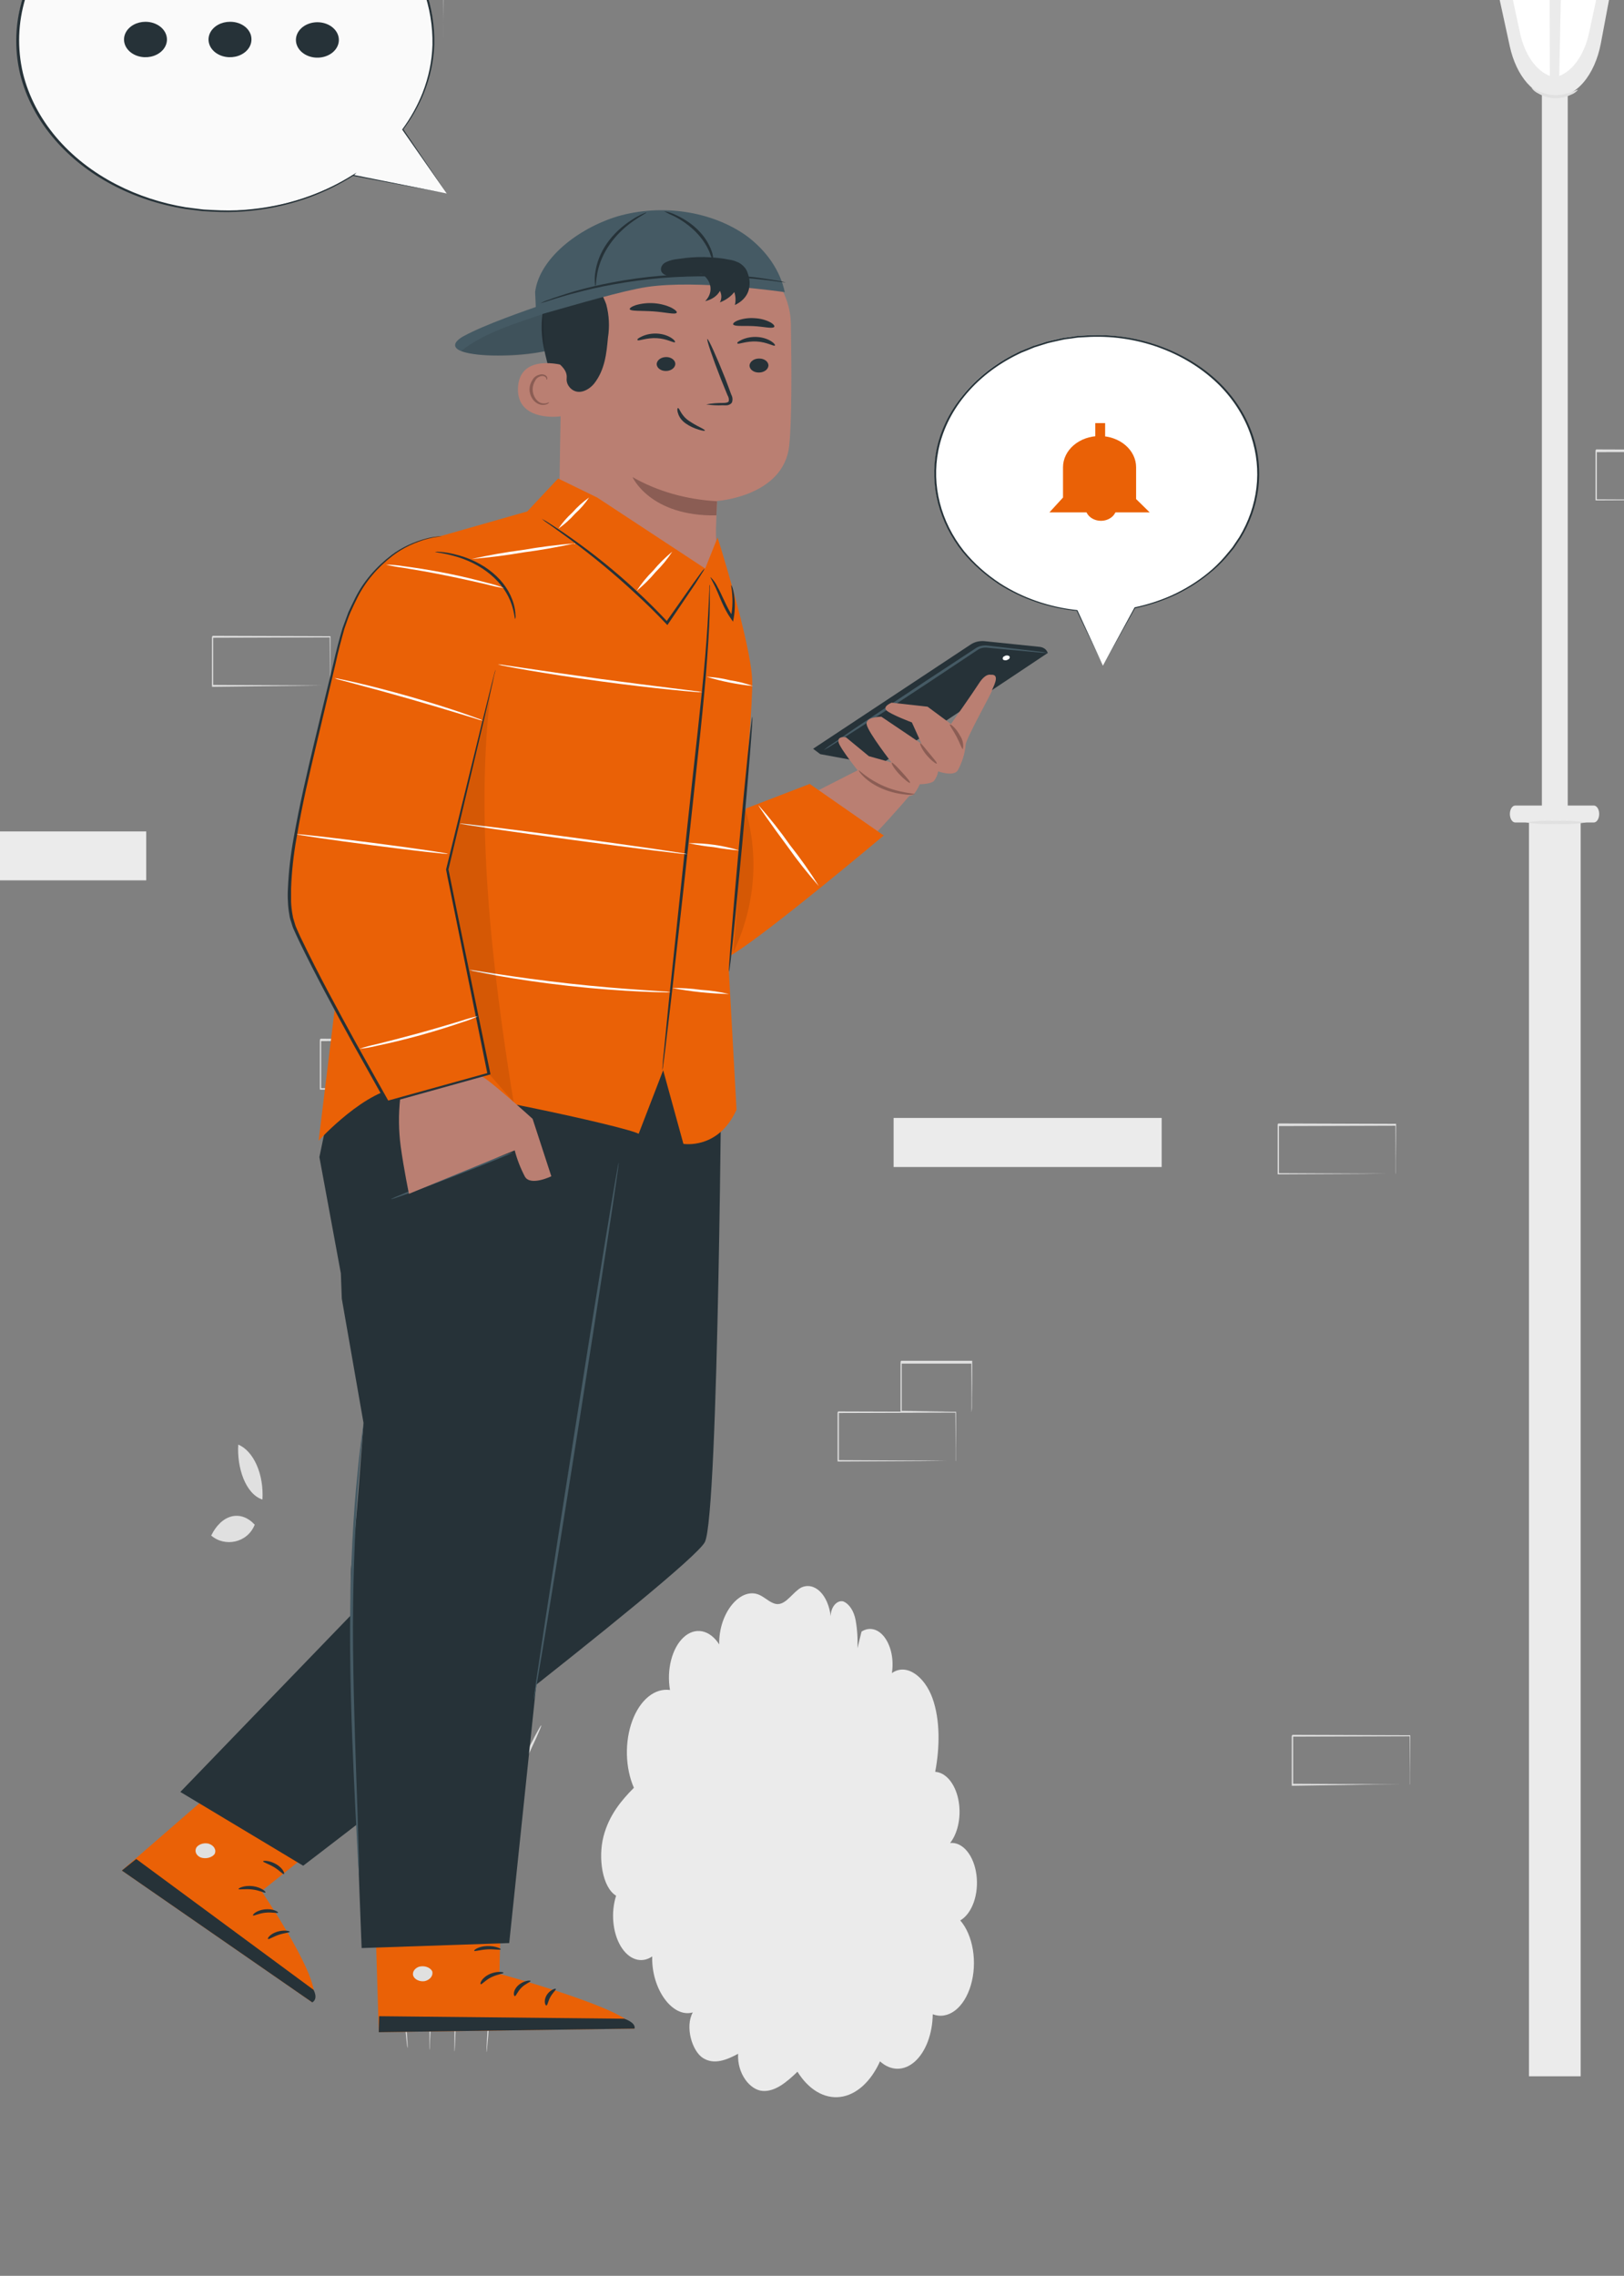 <svg width="287" height="402" viewBox="0 0 287 402" fill="none" xmlns="http://www.w3.org/2000/svg">
<rect x="0" y="0" width="287" height="402" fill="#808080" stroke="none"/>
<g clip-path="url(#clip0_1_5)">
<path d="M152.253 288.206C152.933 287.764 153.677 287.629 154.403 287.816C155.129 288.003 155.807 288.504 156.363 289.263C156.919 290.023 157.331 291.011 157.553 292.118C157.774 293.225 157.797 294.408 157.618 295.534C160.193 293.702 163.418 296.129 164.799 299.995C166.179 303.86 166.08 308.706 165.274 312.975C166.185 313.031 167.063 313.524 167.791 314.389C168.519 315.254 169.063 316.449 169.35 317.815C169.637 319.181 169.653 320.652 169.396 322.033C169.139 323.414 168.622 324.638 167.913 325.542C168.986 325.438 170.046 325.949 170.9 326.98C171.754 328.012 172.343 329.495 172.56 331.157C172.777 332.819 172.608 334.55 172.082 336.03C171.557 337.511 170.711 338.643 169.7 339.218C170.801 340.488 171.59 342.322 171.931 344.407C172.273 346.493 172.146 348.7 171.573 350.655C171 352.609 170.016 354.19 168.789 355.128C167.561 356.065 166.165 356.302 164.839 355.798C164.817 357.503 164.513 359.17 163.959 360.634C163.405 362.098 162.619 363.309 161.679 364.148C160.738 364.987 159.676 365.425 158.596 365.42C157.516 365.414 156.455 364.964 155.519 364.115C154.71 365.909 153.661 367.401 152.448 368.487C151.235 369.573 149.886 370.226 148.496 370.401C147.105 370.575 145.708 370.267 144.401 369.498C143.094 368.728 141.91 367.516 140.932 365.947C139.041 367.779 136.953 369.528 134.731 369.336C132.51 369.144 130.248 366.267 130.445 362.777C128.444 363.858 126.217 364.765 124.251 363.538C122.285 362.31 121.032 357.968 122.435 355.468C118.851 356.503 115.098 351.337 115.261 345.584C114.326 346.222 113.288 346.39 112.291 346.063C111.293 345.736 110.383 344.932 109.686 343.759C108.988 342.586 108.537 341.102 108.393 339.509C108.249 337.916 108.419 336.292 108.881 334.858C106.456 333.401 105.668 328.208 106.648 324.406C107.628 320.605 109.832 317.994 112.024 315.796C111.27 314.069 110.843 312.038 110.792 309.942C110.742 307.846 111.071 305.77 111.74 303.958C112.409 302.145 113.392 300.672 114.572 299.709C115.752 298.746 117.081 298.333 118.404 298.52C118.1 296.77 118.17 294.911 118.603 293.23C119.036 291.549 119.808 290.141 120.799 289.224C121.79 288.306 122.945 287.931 124.085 288.156C125.225 288.381 126.287 289.194 127.104 290.468C126.971 284.835 131.002 280.054 134.389 281.812C135.439 282.353 136.419 283.397 137.521 283.342C139.018 283.269 140.16 281.217 141.581 280.429C142.135 280.167 142.718 280.093 143.292 280.211C143.865 280.329 144.417 280.638 144.909 281.116C145.402 281.594 145.825 282.232 146.151 282.986C146.478 283.741 146.699 284.595 146.801 285.495C146.801 283.827 147.961 282.582 149.028 282.875C149.542 283.081 150.013 283.494 150.395 284.074C150.777 284.653 151.058 285.38 151.209 286.182C151.499 287.794 151.607 289.475 151.528 291.146" fill="#EBEBEB"/>
<path d="M90.501 297.597C90.379 297.597 89.272 312.088 88.025 330.014C86.778 347.94 85.867 362.487 85.983 362.505C86.099 362.523 87.213 348.014 88.46 330.088C89.707 312.161 90.617 297.615 90.501 297.597Z" fill="#E0E0E0"/>
<path d="M88.854 318.702C88.953 318.821 90.547 315.798 92.427 311.942C94.306 308.085 95.75 304.879 95.657 304.76C95.564 304.641 93.958 307.673 92.085 311.52C90.211 315.368 88.761 318.592 88.854 318.702Z" fill="#E0E0E0"/>
<path d="M82.23 277.876C82.109 277.876 81.581 296.791 81.07 320.122C80.56 343.452 80.212 362.395 80.334 362.395C80.456 362.395 80.978 343.498 81.494 320.149C82.01 296.8 82.37 277.876 82.23 277.876Z" fill="#E0E0E0"/>
<path d="M75.688 278.792C75.666 279.075 75.666 279.361 75.688 279.643C75.688 280.266 75.688 281.072 75.723 282.071C75.763 284.269 75.816 287.301 75.879 291.002C76.019 298.541 76.152 308.965 76.181 320.47C76.21 331.975 76.123 342.399 76.024 349.946C75.972 353.656 75.931 356.679 75.903 358.877C75.903 359.876 75.903 360.709 75.903 361.305C75.881 361.588 75.881 361.874 75.903 362.157C75.939 361.879 75.961 361.597 75.966 361.314C75.966 360.682 76.024 359.885 76.071 358.887C76.146 356.78 76.239 353.73 76.326 349.956C76.5 342.417 76.639 331.993 76.61 320.47C76.581 308.946 76.395 298.486 76.187 290.984C76.076 287.219 75.978 284.169 75.885 282.062C75.839 281.063 75.798 280.23 75.769 279.634C75.758 279.35 75.731 279.068 75.688 278.792V278.792Z" fill="#E0E0E0"/>
<path d="M72.915 306.546C72.811 306.601 73.258 309.02 74.261 311.676C75.264 314.332 76.39 316.119 76.471 315.999C76.552 315.88 75.607 313.929 74.638 311.328C73.669 308.726 73.037 306.473 72.915 306.546Z" fill="#E0E0E0"/>
<path d="M63.56 290.874C63.559 291.121 63.581 291.368 63.624 291.606C63.699 292.156 63.786 292.834 63.897 293.667C64.157 295.545 64.517 298.101 64.946 301.224C65.834 307.636 67.011 316.43 68.183 326.222C69.354 336.014 70.288 344.918 70.932 351.366C71.251 354.526 71.512 357.11 71.698 359.015C71.79 359.848 71.86 360.535 71.918 361.085C71.933 361.33 71.97 361.571 72.028 361.799C72.045 361.556 72.045 361.31 72.028 361.067C71.993 360.517 71.947 359.821 71.889 358.978C71.761 357.146 71.547 354.536 71.263 351.302C70.683 344.826 69.801 335.904 68.635 326.094C67.469 316.283 66.234 307.472 65.271 301.115C64.79 297.936 64.384 295.371 64.111 293.603C63.966 292.788 63.85 292.11 63.757 291.579C63.707 291.334 63.641 291.098 63.56 290.874V290.874Z" fill="#E0E0E0"/>
<path d="M59.807 305.667C59.732 305.804 61.31 308.278 63.334 311.163C65.358 314.048 67.075 316.348 67.15 316.174C67.226 316 65.654 313.572 63.624 310.678C61.594 307.783 59.889 305.53 59.807 305.667Z" fill="#E0E0E0"/>
<path d="M65.347 302.901C65.457 302.983 66.222 301.023 67.087 298.513C67.951 296.003 68.519 293.933 68.415 293.796C68.31 293.658 67.539 295.673 66.704 298.192C65.868 300.711 65.242 302.809 65.347 302.901Z" fill="#E0E0E0"/>
<path d="M46.38 264.878C46.509 262.722 46.151 260.565 45.368 258.787C44.586 257.01 43.43 255.728 42.106 255.168C41.845 259.244 43.394 263.907 46.38 264.878Z" fill="#E0E0E0"/>
<path d="M45.017 269.32C43.73 272.554 39.722 273.323 37.327 271.235C38.21 269.422 39.5 268.214 40.931 267.858C42.361 267.502 43.824 268.025 45.017 269.32" fill="#E0E0E0"/>
<path d="M246.649 207.417C246.645 207.365 246.645 207.313 246.649 207.261V206.812C246.649 206.4 246.649 205.832 246.649 205.109C246.649 203.606 246.649 201.445 246.614 198.742L246.678 198.843L225.914 198.907L226.018 198.742V207.389L225.914 207.224L240.71 207.298H245.077H246.237H246.266H245.106L240.762 207.353L225.896 207.426H225.792V198.614L225.896 198.449L246.66 198.513H246.724V198.614C246.724 201.362 246.724 203.524 246.689 205.026C246.689 205.75 246.689 206.308 246.689 206.712C246.689 206.886 246.689 207.032 246.689 207.142C246.689 207.252 246.649 207.417 246.649 207.417Z" fill="#E0E0E0"/>
<path d="M25.842 146.86H-15.792V155.502H25.842V146.86Z" fill="#EBEBEB"/>
<path d="M78.321 6.74C78.317 6.688 78.317 6.636 78.321 6.584V6.135C78.321 5.723 78.321 5.155 78.321 4.431C78.321 2.929 78.321 0.767 78.281 -1.981L78.35 -1.88L57.586 -1.816L57.691 -1.981V6.74L57.586 6.575L72.37 6.602L76.738 6.648H77.898H76.738L72.394 6.703L57.528 6.776H57.424V-1.953L57.528 -2.118L78.292 -2.054H78.356V-1.953C78.356 0.795 78.327 2.956 78.315 4.459C78.315 5.182 78.315 5.741 78.315 6.144C78.315 6.318 78.315 6.465 78.315 6.575C78.315 6.685 78.321 6.74 78.321 6.74Z" fill="#E0E0E0"/>
<path d="M205.297 197.475H157.921V206.14H205.297V197.475Z" fill="#EBEBEB"/>
<path d="M168.882 258.099C168.882 258.099 168.882 258.044 168.882 257.943C168.882 257.843 168.882 257.678 168.882 257.495C168.882 257.092 168.882 256.524 168.882 255.791C168.882 254.289 168.882 252.127 168.842 249.425L168.911 249.525L148.147 249.589L148.252 249.425V258.081L148.147 257.916L162.943 257.989L167.311 258.035H168.471H168.5H167.34L162.995 258.081L148.13 258.154H148.026V249.48L148.13 249.315L168.894 249.379H168.958V249.48C168.958 252.228 168.958 254.389 168.923 255.892C168.923 256.615 168.923 257.174 168.923 257.577C168.923 257.76 168.923 257.898 168.923 258.008C168.923 258.117 168.882 258.099 168.882 258.099Z" fill="#E0E0E0"/>
<path d="M171.695 249.425C171.695 249.425 171.695 249.37 171.695 249.26C171.695 249.15 171.695 248.985 171.695 248.802C171.695 248.371 171.695 247.794 171.695 247.061C171.695 245.541 171.695 243.397 171.655 240.75L171.73 240.869H159.254C159.162 241.025 159.382 240.668 159.359 240.704V249.36L159.254 249.205L168.181 249.278H170.779H171.481H171.73C171.655 249.293 171.579 249.293 171.504 249.278H170.825H168.244L159.254 249.351H159.156V249.186C159.156 247.84 159.156 246.438 159.156 244.982V240.53L159.26 240.365H171.736H171.811V240.485C171.811 243.159 171.811 245.33 171.771 246.896C171.771 247.62 171.771 248.188 171.771 248.609C171.762 248.884 171.737 249.157 171.695 249.425V249.425Z" fill="#E0E0E0"/>
<path d="M77.382 192.404C77.382 192.404 77.382 192.349 77.382 192.248C77.382 192.147 77.382 191.982 77.382 191.799C77.382 191.396 77.382 190.828 77.382 190.095C77.382 188.602 77.382 186.431 77.341 183.729L77.405 183.83L56.647 183.894C56.693 183.821 56.542 184.068 56.751 183.729V192.385L56.647 192.22L71.442 192.294L75.81 192.349H76.97H77.387C77.387 192.349 77.387 192.349 77.294 192.349H77.01H75.85L71.506 192.394L56.641 192.468H56.536V183.647L56.641 183.482L77.399 183.546H77.469V183.647C77.469 186.395 77.439 188.566 77.428 190.059C77.428 190.773 77.428 191.341 77.428 191.744C77.428 191.918 77.428 192.056 77.428 192.165C77.428 192.275 77.387 192.413 77.382 192.404Z" fill="#E0E0E0"/>
<path d="M80.2 183.729C80.2 183.729 80.2 183.674 80.2 183.564C80.2 183.454 80.2 183.289 80.2 183.106C80.2 182.676 80.2 182.099 80.2 181.366C80.2 179.845 80.2 177.702 80.16 175.055L80.235 175.174L67.73 175.229L67.835 175.055V183.711L67.73 183.555L76.656 183.628L79.255 183.674H79.957H80.206C80.131 183.689 80.055 183.689 79.98 183.674H79.301H76.72L67.73 183.894H67.632V183.729C67.632 182.383 67.632 180.981 67.632 179.525V175.073C67.632 175.073 67.835 174.761 67.736 174.908L80.212 174.954H80.287V175.073C80.287 177.748 80.287 179.918 80.247 181.485C80.247 182.208 80.247 182.776 80.247 183.198C80.238 183.376 80.223 183.554 80.2 183.729V183.729Z" fill="#E0E0E0"/>
<path d="M58.305 121.148C58.303 121.096 58.303 121.044 58.305 120.992V120.553C58.305 120.14 58.305 119.572 58.305 118.84C58.305 117.347 58.305 115.176 58.27 112.473L58.334 112.583L37.57 112.647L37.675 112.483V121.139L37.57 120.983L52.366 121.056L56.728 121.102H57.888H58.305C58.305 121.102 58.305 121.102 58.212 121.102H57.917H56.757L52.413 121.148L37.57 121.313H37.466V116.889C37.466 116.165 37.466 115.432 37.466 114.699V112.492L37.576 112.318L58.334 112.382H58.398V112.483C58.398 115.231 58.398 117.401 58.363 118.895C58.363 119.609 58.363 120.177 58.363 120.58V121.001C58.311 121.111 58.311 121.157 58.305 121.148Z" fill="#E0E0E0"/>
<path d="M249.149 315.267C249.146 315.215 249.146 315.163 249.149 315.111C249.149 314.992 249.149 314.845 249.149 314.662C249.149 314.259 249.149 313.691 249.149 312.958C249.149 311.465 249.149 309.294 249.114 306.592L249.178 306.693L228.419 306.757C228.466 306.684 228.315 306.931 228.524 306.592V315.248L228.419 315.083L243.215 315.157H247.577H248.737H249.154C249.154 315.157 249.125 315.157 249.062 315.157H248.766H247.606L243.262 315.203L228.39 315.432H228.286V310.998C228.286 310.274 228.286 309.551 228.286 308.809V306.61L228.396 306.446L249.154 306.51H249.218V306.61C249.218 309.358 249.218 311.529 249.183 313.022C249.183 313.737 249.183 314.296 249.183 314.699V315.129C249.154 315.221 249.154 315.267 249.149 315.267Z" fill="#E0E0E0"/>
<path d="M279.343 145.285H270.208V366.755H279.343V145.285Z" fill="#EBEBEB"/>
<path d="M277.058 11.878H272.488V164.438H277.058V11.878Z" fill="#EBEBEB"/>
<path d="M281.669 145.285H267.784C267.532 145.285 267.29 145.126 267.111 144.845C266.933 144.563 266.833 144.181 266.833 143.782V143.782C266.833 143.585 266.857 143.391 266.905 143.209C266.953 143.027 267.023 142.862 267.112 142.723C267.2 142.585 267.305 142.475 267.42 142.4C267.536 142.326 267.659 142.288 267.784 142.289H281.669C281.92 142.289 282.16 142.447 282.338 142.727C282.515 143.007 282.615 143.386 282.615 143.782V143.782C282.615 144.179 282.515 144.56 282.338 144.841C282.161 145.123 281.92 145.282 281.669 145.285V145.285Z" fill="#EBEBEB"/>
<path d="M259.641 -24.798L266.815 8.178C267.388 10.799 268.464 13.073 269.893 14.684C271.323 16.294 273.034 17.161 274.79 17.164V17.164C276.612 17.174 278.387 16.254 279.851 14.54C281.314 12.827 282.387 10.412 282.91 7.656L289.041 -24.954L259.641 -24.798Z" fill="#EBEBEB"/>
<path d="M262.03 -24.725L268.625 5.824C269.029 7.687 269.723 9.36 270.645 10.687C271.566 12.014 272.685 12.954 273.897 13.417L273.775 -24.56L262.03 -24.725Z" fill="white"/>
<path d="M287.394 -24.725L280.822 5.824C280.419 7.687 279.724 9.36 278.802 10.687C277.881 12.014 276.762 12.954 275.55 13.417V13.417L276.345 -24.569L287.394 -24.725Z" fill="white"/>
<path d="M278.85 15.9C278.5 16.283 278.106 16.557 277.69 16.706C275.752 17.642 273.674 17.558 271.769 16.468C271.367 16.278 270.993 15.967 270.667 15.552C270.701 15.387 272.407 16.724 274.727 16.797C277.046 16.87 278.804 15.698 278.85 15.9Z" fill="#E0E0E0"/>
<path d="M280.393 145.275C278.593 145.541 276.783 145.629 274.976 145.541C273.168 145.629 271.359 145.541 269.559 145.275C271.359 145.01 273.168 144.921 274.976 145.01C276.783 144.921 278.593 145.01 280.393 145.275V145.275Z" fill="#E0E0E0"/>
<path d="M302.828 88.374C302.824 88.319 302.824 88.263 302.828 88.209C302.828 88.099 302.828 87.952 302.828 87.769C302.828 87.357 302.828 86.789 302.828 86.065C302.828 84.563 302.828 82.401 302.787 79.699L302.857 79.8L282.092 79.864L282.197 79.699V88.364L282.092 88.199L296.888 88.273H301.256H302.416H302.729H302.839H302.445H301.285L296.941 88.319L282.075 88.392H281.971V79.562L282.075 79.388L302.839 79.461H302.903V79.562C302.903 82.31 302.874 84.471 302.868 85.974C302.868 86.697 302.868 87.256 302.868 87.659C302.868 87.833 302.868 87.97 302.868 88.09C302.868 88.209 302.828 88.374 302.828 88.374Z" fill="#E0E0E0"/>
<path d="M194.908 117.589L190.33 107.87C183.234 107.137 176.715 104.167 172.055 99.541C167.395 94.916 164.932 88.972 165.149 82.876C165.367 76.78 168.249 70.974 173.23 66.599C178.21 62.224 184.929 59.597 192.065 59.234C199.201 58.871 206.238 60.798 211.793 64.637C217.347 68.475 221.018 73.948 222.083 79.979C223.148 86.009 221.531 92.162 217.549 97.227C213.566 102.291 207.508 105.902 200.563 107.349V107.349L194.908 117.589Z" fill="white"/>
<path d="M194.908 117.589C195.182 117.069 196.942 113.84 200.492 107.315L200.573 107.427C200.561 107.427 200.55 107.425 200.538 107.421C200.527 107.418 200.517 107.412 200.509 107.405C200.5 107.397 200.493 107.389 200.489 107.379C200.484 107.37 200.482 107.36 200.482 107.349C200.483 107.332 200.49 107.315 200.503 107.301C200.516 107.287 200.533 107.276 200.553 107.271C202.765 106.802 204.905 106.114 206.931 105.223C209.323 104.148 211.528 102.792 213.481 101.197C214.564 100.312 215.555 99.348 216.441 98.316C216.889 97.778 217.357 97.24 217.804 96.675L219.005 94.888C222.333 89.39 223.083 83.016 221.1 77.064C220.016 73.768 218.119 70.709 215.536 68.091C212.789 65.339 209.365 63.137 205.507 61.643C201.485 60.069 197.08 59.337 192.66 59.508L190.951 59.604C190.381 59.604 189.822 59.742 189.263 59.803C188.703 59.864 188.133 59.933 187.594 60.064L185.957 60.428C185.413 60.544 184.88 60.692 184.36 60.871L182.783 61.365L181.288 61.981C180.778 62.167 180.285 62.384 179.813 62.632C176.068 64.466 172.853 66.992 170.404 70.026C168.081 72.885 166.518 76.143 165.827 79.572C164.616 85.758 166.228 92.105 170.333 97.309C172.11 99.491 174.272 101.426 176.741 103.045C180.716 105.607 185.408 107.235 190.351 107.766C190.367 107.768 190.382 107.774 190.395 107.784C190.407 107.793 190.417 107.805 190.422 107.818C193.291 114.031 194.674 117.051 194.918 117.563L190.259 107.87L190.331 107.922C185.343 107.414 180.6 105.795 176.578 103.227C174.085 101.595 171.897 99.649 170.089 97.457C165.918 92.201 164.272 85.78 165.491 79.519C166.189 76.045 167.776 72.744 170.14 69.852C172.607 66.79 175.846 64.237 179.62 62.381C180.098 62.132 180.594 61.909 181.105 61.712L182.631 61.096L184.228 60.593C184.754 60.414 185.295 60.266 185.845 60.15L187.503 59.777C188.052 59.647 188.632 59.604 189.191 59.517C189.751 59.43 190.331 59.335 190.9 59.309L192.64 59.213C197.116 59.038 201.577 59.779 205.649 61.374C209.564 62.888 213.038 65.123 215.821 67.917C218.34 70.487 220.216 73.469 221.334 76.681C222.452 79.893 222.787 83.265 222.321 86.592C221.905 89.537 220.871 92.394 219.269 95.027L218.048 96.832C217.601 97.404 217.123 97.942 216.665 98.489C215.754 99.53 214.733 100.498 213.614 101.379C211.642 102.992 209.409 104.354 206.982 105.423C204.937 106.314 202.775 106.995 200.543 107.453V107.297C200.567 107.297 200.591 107.305 200.608 107.32C200.625 107.335 200.635 107.355 200.635 107.375C200.635 107.375 200.635 107.375 200.635 107.375L194.908 117.589Z" fill="#263238"/>
<path d="M185.458 90.506H203.177L200.777 88.154V82.531C200.777 81.069 200.096 79.668 198.885 78.634C197.674 77.601 196.031 77.02 194.318 77.02C192.606 77.022 190.964 77.604 189.754 78.637C188.543 79.67 187.862 81.07 187.859 82.531V87.885L185.458 90.506Z" fill="#EA6106"/>
<path d="M191.836 89.768C191.854 90.099 191.954 90.422 192.13 90.718C192.306 91.013 192.554 91.272 192.856 91.48C193.159 91.687 193.51 91.837 193.885 91.92C194.261 92.002 194.653 92.016 195.036 91.96C195.418 91.903 195.782 91.778 196.103 91.592C196.425 91.407 196.696 91.165 196.899 90.883C197.103 90.601 197.234 90.285 197.283 89.957C197.333 89.629 197.3 89.295 197.186 88.978" fill="#EA6106"/>
<path d="M195.305 74.738H193.565V77.888H195.305V74.738Z" fill="#EA6106"/>
<path d="M78.948 34.18L71.146 22.853C75.986 16.404 77.728 8.695 76.027 1.241C74.327 -6.213 69.308 -12.873 61.957 -17.43C54.606 -21.987 45.454 -24.111 36.301 -23.385C27.148 -22.659 18.654 -19.135 12.491 -13.507C6.327 -7.878 2.939 -0.551 2.992 7.034C3.044 14.618 6.535 21.912 12.776 27.482C19.018 33.052 27.56 36.495 36.723 37.134C45.886 37.773 55.007 35.562 62.294 30.936V30.936L78.948 34.18Z" fill="#FAFAFA"/>
<path d="M78.948 34.18L62.294 31.051H62.13L62.231 30.936L62.395 31.072C60.051 32.562 57.505 33.822 54.808 34.827C51.59 36.011 48.184 36.808 44.692 37.194C42.765 37.416 40.819 37.5 38.875 37.445C37.876 37.392 36.852 37.372 35.827 37.299L32.729 36.913C23.471 35.424 15.251 31.073 9.753 24.751C6.7 21.258 4.583 17.268 3.544 13.048C2.5 8.567 2.673 3.95 4.05 -0.469C5.429 -5.099 8.13 -9.391 11.928 -12.986L13.433 -14.352C13.926 -14.811 14.52 -15.186 15.051 -15.614C15.581 -16.035 16.138 -16.432 16.72 -16.803L18.478 -17.898C19.059 -18.265 19.672 -18.597 20.312 -18.889L22.171 -19.828L24.118 -20.61C24.756 -20.884 25.415 -21.125 26.09 -21.33C31.312 -23.032 36.929 -23.745 42.529 -23.416C47.854 -23.125 53.036 -21.867 57.704 -19.734C66.062 -15.891 72.307 -9.541 75.141 -2.003C76.285 1.196 76.827 4.52 76.748 7.854C76.645 10.748 76.036 13.615 74.939 16.365C74.023 18.651 72.788 20.843 71.259 22.894V22.8L78.96 34.169L71.07 22.884C72.574 20.84 73.788 18.659 74.686 16.386C75.754 13.649 76.342 10.801 76.431 7.927C76.494 4.624 75.948 1.332 74.813 -1.836C71.97 -9.279 65.774 -15.54 57.501 -19.327C52.901 -21.425 47.799 -22.664 42.555 -22.957C37.009 -23.277 31.447 -22.564 26.28 -20.871C25.614 -20.667 24.964 -20.43 24.333 -20.162L22.398 -19.379L20.564 -18.461C19.935 -18.17 19.33 -17.843 18.756 -17.481L17.011 -16.438C16.417 -16.094 15.924 -15.656 15.367 -15.259C14.811 -14.863 14.255 -14.467 13.774 -14.018L12.294 -12.673C8.551 -9.138 5.88 -4.919 4.505 -0.365C3.174 3.998 3.023 8.549 4.062 12.965C5.059 16.998 7.044 20.822 9.894 24.201C12.745 27.579 16.401 30.443 20.64 32.615C24.396 34.545 28.543 35.902 32.881 36.621L35.954 37.007C36.978 37.08 37.977 37.1 38.976 37.153C40.903 37.219 42.833 37.143 44.742 36.923C48.194 36.553 51.563 35.773 54.745 34.608C57.44 33.621 59.986 32.378 62.332 30.905L63.015 30.477L62.484 31.04V30.894L78.948 34.18Z" fill="#263238"/>
<path d="M29.505 6.978C29.505 7.597 29.282 8.202 28.865 8.717C28.449 9.231 27.856 9.632 27.163 9.869C26.47 10.106 25.707 10.168 24.971 10.047C24.235 9.926 23.559 9.628 23.029 9.191C22.498 8.753 22.137 8.196 21.991 7.589C21.844 6.982 21.919 6.352 22.206 5.781C22.494 5.209 22.98 4.72 23.604 4.376C24.227 4.033 24.961 3.849 25.711 3.849C26.717 3.849 27.682 4.179 28.394 4.766C29.105 5.352 29.505 6.148 29.505 6.978Z" fill="#263238"/>
<path d="M44.439 6.978C44.439 7.597 44.216 8.202 43.8 8.716C43.383 9.231 42.79 9.632 42.097 9.869C41.404 10.106 40.641 10.168 39.905 10.047C39.169 9.926 38.493 9.628 37.963 9.191C37.432 8.753 37.071 8.195 36.925 7.588C36.778 6.981 36.853 6.352 37.14 5.781C37.428 5.209 37.914 4.72 38.538 4.376C39.161 4.032 39.895 3.849 40.645 3.849C41.146 3.842 41.643 3.918 42.107 4.073C42.571 4.228 42.993 4.458 43.347 4.75C43.701 5.042 43.98 5.389 44.167 5.772C44.355 6.155 44.447 6.565 44.439 6.978V6.978Z" fill="#263238"/>
<path d="M59.335 5.434C59.728 5.969 59.917 6.588 59.88 7.212C59.842 7.837 59.578 8.437 59.123 8.937C58.667 9.436 58.041 9.812 57.324 10.015C56.607 10.218 55.833 10.24 55.102 10.077C54.37 9.914 53.715 9.574 53.219 9.101C52.724 8.628 52.412 8.043 52.323 7.423C52.234 6.802 52.373 6.173 52.721 5.618C53.069 5.063 53.611 4.607 54.277 4.308C55.134 3.923 56.138 3.825 57.08 4.035C58.022 4.245 58.829 4.746 59.335 5.434V5.434Z" fill="#263238"/>
<path d="M88.666 330.697L88.253 348.652C88.253 348.652 111.802 355.024 112.143 358.33L66.937 358.968L66.089 330.968L88.666 330.697Z" fill="#EA6106"/>
<path d="M74.256 347.338C73.822 347.444 73.456 347.671 73.227 347.974C72.997 348.277 72.922 348.635 73.015 348.978C73.137 349.311 73.418 349.596 73.802 349.775C74.186 349.954 74.644 350.014 75.083 349.942C75.541 349.827 75.928 349.585 76.168 349.262C76.409 348.94 76.486 348.561 76.385 348.198C76.204 347.859 75.859 347.587 75.424 347.439C74.989 347.291 74.497 347.277 74.049 347.401" fill="#E0E0E0"/>
<path d="M66.937 358.967L66.999 356.14L110.323 356.586C110.323 356.586 112.391 357.231 112.143 358.33L66.937 358.967Z" fill="#263238"/>
<path d="M88.987 348.469C88.987 348.636 87.881 348.732 86.806 349.265C85.731 349.799 85.172 350.556 84.966 350.492C84.759 350.428 85.069 349.432 86.382 348.771C87.695 348.11 89.028 348.317 88.987 348.469Z" fill="#263238"/>
<path d="M93.763 349.91C93.814 350.078 92.863 350.38 92.14 351.105C91.416 351.83 91.199 352.603 90.982 352.595C90.765 352.587 90.599 351.631 91.53 350.739C92.46 349.847 93.752 349.751 93.763 349.91Z" fill="#263238"/>
<path d="M96.564 354.244C96.358 354.284 96.037 353.447 96.564 352.499C97.091 351.551 98.136 351.177 98.229 351.312C98.322 351.448 97.701 351.965 97.267 352.738C96.833 353.511 96.781 354.228 96.564 354.244Z" fill="#263238"/>
<path d="M88.491 344.334C88.398 344.494 87.385 344.271 86.134 344.334C84.883 344.398 83.921 344.733 83.808 344.589C83.694 344.446 84.604 343.793 86.082 343.745C87.56 343.697 88.594 344.231 88.491 344.334Z" fill="#263238"/>
<path d="M62.389 321.122L46.21 334.051C46.21 334.051 57.83 351.058 55.142 353.67L21.535 330.41L45.662 309.468L62.389 321.122Z" fill="#EA6106"/>
<path d="M37.113 325.734C36.7 325.585 36.23 325.558 35.793 325.66C35.356 325.761 34.983 325.983 34.746 326.284C34.542 326.597 34.499 326.958 34.628 327.294C34.757 327.629 35.047 327.915 35.439 328.092C35.876 328.247 36.373 328.271 36.833 328.161C37.292 328.051 37.683 327.813 37.93 327.495C38.1 327.148 38.087 326.764 37.894 326.424C37.7 326.085 37.342 325.817 36.896 325.678" fill="#E0E0E0"/>
<path d="M21.535 330.41L24.078 328.371L55.4 351.472C55.4 351.472 56.31 353.009 55.194 353.702L21.535 330.41Z" fill="#263238"/>
<path d="M46.913 334.298C46.758 334.417 45.88 333.907 44.587 333.756C43.295 333.605 42.251 333.836 42.158 333.684C42.065 333.533 43.192 332.967 44.711 333.174C46.231 333.381 47.079 334.202 46.913 334.298Z" fill="#263238"/>
<path d="M49.125 337.858C49.022 338.01 48.092 337.731 46.882 337.858C45.673 337.986 44.877 338.464 44.722 338.344C44.566 338.225 45.29 337.436 46.789 337.269C48.288 337.101 49.27 337.739 49.125 337.858Z" fill="#263238"/>
<path d="M47.378 342.502C47.192 342.423 47.699 341.634 48.929 341.236C50.159 340.837 51.255 341.084 51.203 341.236C51.152 341.387 50.242 341.427 49.239 341.769C48.236 342.112 47.523 342.606 47.378 342.502Z" fill="#263238"/>
<path d="M50.17 331.031C49.963 331.103 49.415 330.402 48.433 329.813C47.451 329.223 46.458 328.944 46.5 328.777C46.541 328.61 47.761 328.634 48.908 329.351C50.056 330.067 50.366 330.991 50.17 331.031Z" fill="#263238"/>
<path d="M151.539 136.076L131.66 146.193L131.95 150.176L137.118 158.611C137.118 158.611 139.517 160.364 146.556 154.868C153.596 149.371 162.497 138.45 162.497 138.45L151.539 136.076Z" fill="#BA7F72"/>
<path d="M185.002 114.999C184.887 114.8 184.708 114.628 184.481 114.498C184.255 114.368 183.989 114.286 183.709 114.258L173.971 113.254C173.549 113.216 173.121 113.245 172.714 113.339C172.306 113.434 171.929 113.592 171.604 113.804L143.693 132.261L144.954 133.209L155.416 135.144L185.177 115.333L185.002 114.999Z" fill="#263238"/>
<path d="M177.269 116.512C177.383 116.593 177.533 116.637 177.688 116.637C177.843 116.637 177.992 116.593 178.106 116.512C178.176 116.488 178.238 116.454 178.29 116.411C178.341 116.368 178.381 116.318 178.407 116.263C178.433 116.208 178.445 116.149 178.441 116.091C178.437 116.033 178.418 115.975 178.386 115.923C178.281 115.835 178.136 115.782 177.982 115.775C177.828 115.768 177.677 115.806 177.559 115.883C177.484 115.908 177.416 115.944 177.361 115.99C177.305 116.035 177.262 116.089 177.235 116.149C177.208 116.208 177.197 116.271 177.203 116.333C177.209 116.396 177.231 116.457 177.269 116.512Z" fill="white"/>
<path d="M185.198 115.333C184.558 115.338 183.918 115.301 183.286 115.222L178.117 114.752L174.54 114.409C174.242 114.367 173.936 114.376 173.643 114.435C173.35 114.494 173.077 114.602 172.845 114.752L171.253 115.811L164.13 120.543C159.054 123.889 154.444 126.916 151.095 129.058L147.094 131.607C146.619 131.93 146.115 132.226 145.585 132.492C146 132.124 146.456 131.785 146.949 131.48L150.815 128.827C154.103 126.605 158.672 123.554 163.737 120.208L170.901 115.509L172.514 114.449C172.801 114.272 173.134 114.144 173.491 114.074C173.847 114.004 174.219 113.993 174.581 114.043L178.158 114.449L183.327 115.054C183.958 115.115 184.583 115.208 185.198 115.333V115.333Z" fill="#455A64"/>
<path d="M175.067 119.189C175.067 119.189 174.189 118.862 173 120.718C171.811 122.574 168.058 127.887 168.058 127.887L163.923 124.828L157.576 124.12C157.576 124.12 155.891 124.781 156.687 125.506C157.483 126.23 161.153 127.609 161.153 127.609L162.859 131.384L155.767 126.605C155.767 126.605 152.831 126.565 153.172 128.023C153.514 129.481 157.566 134.698 157.566 134.698L153.545 133.567L149.492 130.229C149.492 130.229 147.973 129.958 148.179 131.066C148.386 132.173 152.159 136.817 152.159 136.817L157.483 140.449C157.483 140.449 160.915 140.975 161.515 140.282C161.938 139.725 162.285 139.135 162.549 138.522C162.549 138.522 164.471 138.522 165.05 137.948C165.446 137.428 165.7 136.85 165.794 136.251C165.794 136.251 168.462 137.231 169.247 136.108C170.039 134.662 170.515 133.125 170.653 131.56C170.653 130.572 175.315 122.287 175.295 122.001C175.274 121.714 177.031 119.005 175.067 119.189Z" fill="#BA7F72"/>
<path d="M161.66 140.29C161.091 140.419 160.49 140.433 159.912 140.33C158.504 140.188 157.143 139.842 155.902 139.31C154.658 138.786 153.559 138.08 152.666 137.231C151.984 136.57 151.715 136.1 151.777 136.068C151.839 136.036 153.421 137.661 156.222 138.872C159.023 140.083 161.68 140.139 161.66 140.29Z" fill="#8B5D54"/>
<path d="M160.822 138.275C160.677 138.362 159.788 137.685 158.858 136.682C157.928 135.678 157.452 134.786 157.607 134.722C157.762 134.658 158.506 135.423 159.396 136.395C160.285 137.367 160.956 138.187 160.822 138.275Z" fill="#8B5D54"/>
<path d="M165.546 134.881C165.412 134.969 164.513 134.308 163.675 133.288C162.838 132.269 162.518 131.344 162.642 131.289C162.766 131.233 163.417 132.085 164.192 133.025C164.967 133.965 165.691 134.786 165.546 134.881Z" fill="#8B5D54"/>
<path d="M170.157 132.316C169.971 132.316 169.671 131.313 169.051 130.134C168.431 128.955 167.728 128.055 167.883 127.967C168.038 127.879 169.009 128.692 169.661 129.943C170.148 130.673 170.322 131.505 170.157 132.316Z" fill="#8B5D54"/>
<path d="M96.668 53.534C92.398 55.024 85.772 57.302 81.937 59.373C81.048 59.851 80.055 60.664 80.572 61.397C81.089 62.13 82.898 62.424 83.849 62.56C87.126 63.022 94.89 62.934 99.986 61.046L96.668 53.534Z" fill="#455A64"/>
<path d="M99.562 72.182C97.989 68.624 96.82 64.967 96.068 61.253C95.321 57.523 95.786 53.707 97.422 50.149C97.691 49.615 99.955 46.062 100.689 46.166C101.206 46.214 99.8 49.536 100.058 49.894C102.539 53.272 103.16 57.318 102.684 61.182C102.184 64.939 101.144 68.642 99.583 72.222" fill="#263238"/>
<path d="M122.098 115.795C114.541 115.596 98.642 98.709 98.745 92.886L99.335 57.836C99.107 48.42 106.023 40.463 118.252 40.55L119.379 40.606C124.858 40.89 129.998 42.753 133.776 45.825C137.553 48.896 139.691 52.951 139.765 57.183C139.909 65.348 139.93 74.365 139.475 78.691C138.545 87.7 126.719 88.496 126.719 88.496C126.719 88.496 126.615 90.591 126.533 93.276C126.347 99.226 129.365 115.963 121.633 115.755L122.098 115.795Z" fill="#BA7F72"/>
<path d="M126.719 88.536C121.313 88.246 116.128 86.767 111.781 84.275C111.781 84.275 114.882 91.245 126.605 91.037L126.719 88.536Z" fill="#8B5D54"/>
<path d="M135.805 64.583C135.781 64.92 135.587 65.236 135.265 65.463C134.942 65.691 134.516 65.813 134.079 65.802C133.866 65.803 133.654 65.771 133.456 65.709C133.259 65.646 133.079 65.554 132.928 65.438C132.777 65.321 132.658 65.183 132.577 65.031C132.496 64.879 132.455 64.716 132.456 64.551C132.483 64.215 132.678 63.9 133 63.673C133.322 63.446 133.746 63.323 134.182 63.332C134.396 63.33 134.609 63.361 134.807 63.423C135.005 63.485 135.185 63.577 135.336 63.694C135.487 63.81 135.607 63.949 135.687 64.102C135.768 64.254 135.808 64.418 135.805 64.583V64.583Z" fill="#263238"/>
<path d="M136.932 61.046C136.705 61.198 135.506 60.417 133.707 60.321C131.908 60.226 130.533 60.855 130.347 60.68C130.161 60.505 130.492 60.306 131.102 60.011C131.918 59.638 132.864 59.468 133.81 59.525C134.746 59.578 135.636 59.856 136.353 60.321C136.88 60.664 137.036 60.975 136.932 61.046Z" fill="#263238"/>
<path d="M119.348 64.304C119.327 64.635 119.141 64.947 118.829 65.176C118.518 65.404 118.104 65.531 117.673 65.531C117.46 65.533 117.247 65.502 117.049 65.44C116.851 65.378 116.671 65.286 116.52 65.169C116.368 65.053 116.249 64.914 116.168 64.761C116.088 64.609 116.048 64.445 116.05 64.28C116.08 63.946 116.276 63.633 116.597 63.407C116.919 63.182 117.342 63.061 117.777 63.07C118.196 63.076 118.596 63.209 118.89 63.44C119.184 63.67 119.348 63.981 119.348 64.304V64.304Z" fill="#263238"/>
<path d="M119.276 60.449C119.048 60.608 117.849 59.819 116.05 59.732C114.252 59.644 112.866 60.266 112.691 60.09C112.515 59.915 112.835 59.716 113.445 59.421C114.257 59.047 115.2 58.874 116.143 58.927C117.083 58.975 117.979 59.254 118.697 59.724C119.214 60.066 119.379 60.385 119.276 60.449Z" fill="#263238"/>
<path d="M124.796 71.434C125.764 71.255 126.757 71.17 127.753 71.179C128.218 71.179 128.652 71.123 128.786 70.884C128.853 70.519 128.777 70.148 128.569 69.817C128.207 68.94 127.835 68.016 127.442 67.052C125.892 63.117 124.806 59.883 125.013 59.883C125.22 59.883 126.636 62.99 128.197 66.925C128.559 67.897 128.921 68.821 129.231 69.705C129.479 70.148 129.519 70.644 129.344 71.107C129.265 71.228 129.151 71.334 129.012 71.416C128.872 71.499 128.71 71.557 128.538 71.585C128.277 71.607 128.014 71.607 127.753 71.585C126.763 71.634 125.769 71.583 124.796 71.434V71.434Z" fill="#263238"/>
<path d="M119.565 55.263C119.286 55.606 117.57 55.144 115.43 55C113.29 54.857 111.523 55 111.295 54.634C111.212 54.459 111.605 54.156 112.329 53.909C113.366 53.6 114.483 53.481 115.59 53.563C116.697 53.644 117.765 53.924 118.707 54.379C119.379 54.745 119.741 55.104 119.565 55.263Z" fill="#263238"/>
<path d="M136.787 57.78C136.395 58.083 134.947 57.693 133.19 57.605C131.433 57.517 129.913 57.693 129.592 57.342C129.458 57.183 129.717 56.872 130.388 56.601C131.31 56.266 132.331 56.129 133.345 56.203C134.361 56.247 135.341 56.506 136.177 56.952C136.777 57.302 136.963 57.637 136.787 57.78Z" fill="#263238"/>
<path d="M99.707 64.575C99.51 64.495 91.819 62.321 91.54 68.502C91.261 74.684 99.366 73.624 99.386 73.449C99.407 73.274 99.707 64.575 99.707 64.575Z" fill="#BA7F72"/>
<path d="M97.05 71.043C97.05 71.043 96.905 71.115 96.668 71.187C96.336 71.289 95.966 71.289 95.634 71.187C94.796 70.924 94.125 69.864 94.135 68.749C94.143 68.219 94.302 67.697 94.6 67.22C94.685 67.029 94.827 66.858 95.016 66.719C95.205 66.58 95.435 66.479 95.686 66.423C95.849 66.395 96.019 66.412 96.168 66.47C96.316 66.528 96.435 66.624 96.502 66.742C96.606 66.917 96.502 67.037 96.585 67.052C96.668 67.068 96.761 66.949 96.709 66.694C96.668 66.54 96.563 66.4 96.409 66.296C96.192 66.165 95.919 66.103 95.644 66.12C95.314 66.162 95.003 66.268 94.74 66.428C94.478 66.589 94.273 66.798 94.145 67.037C93.781 67.564 93.586 68.151 93.577 68.749C93.577 69.992 94.352 71.187 95.499 71.473C95.712 71.527 95.937 71.543 96.159 71.521C96.381 71.499 96.593 71.439 96.781 71.346C96.998 71.187 97.071 71.051 97.05 71.043Z" fill="#8B5D54"/>
<path d="M134.927 46.843C136.24 46.317 132.456 43.004 129.313 41.825C124.548 40.04 117.219 38.853 112.773 39.73C107.377 40.789 102.86 42.757 100.048 46.453C97.329 50.222 95.96 54.48 96.078 58.792C95.976 60.107 96.333 61.419 97.112 62.592C98.146 63.977 100.306 64.886 100.151 66.766C100.106 67.106 100.151 67.45 100.282 67.778C100.414 68.105 100.629 68.408 100.916 68.669C102.343 69.904 104.173 68.813 105.051 67.69C106.891 65.3 107.191 62.424 107.439 59.652C107.755 57.69 107.653 55.702 107.14 53.765C106.778 52.73 106.178 51.742 105.899 50.691C105.718 50.171 105.684 49.627 105.8 49.097C105.916 48.566 106.179 48.061 106.571 47.616C106.775 47.436 107 47.271 107.243 47.122C108.387 46.391 109.763 45.909 111.229 45.724C112.695 45.539 114.199 45.659 115.585 46.07C120.061 47.393 127.711 49.392 129.758 48.253C132.714 46.612 133.448 45.513 133.448 45.513L134.927 46.843Z" fill="#263238"/>
<path d="M119.813 72.079C119.71 72.079 119.627 72.429 119.813 72.963C120.01 73.677 120.495 74.323 121.199 74.811C121.86 75.274 122.628 75.639 123.462 75.887C124.093 76.086 124.496 76.141 124.569 76.062C124.641 75.982 124.289 75.775 123.742 75.488C123.035 75.141 122.365 74.752 121.736 74.325C120.299 73.353 120.082 72.039 119.813 72.079Z" fill="#263238"/>
<path d="M131.898 41.633C128.887 39.501 125.168 38.051 121.154 37.447C117.14 36.842 112.987 37.106 109.155 38.208C102.043 40.375 95.303 45.744 94.569 51.583L94.766 55.9L95.799 55.478C102.508 53.59 109.941 51.384 114.283 50.699C123.307 49.337 138.69 51.607 138.69 51.607C137.882 47.805 135.499 44.306 131.898 41.633V41.633Z" fill="#455A64"/>
<path d="M131.257 47.011C130.744 46.453 129.982 46.061 129.117 45.911C126.106 45.303 122.953 45.243 119.906 45.736C119.127 45.797 118.375 45.99 117.704 46.301C117.365 46.466 117.101 46.708 116.949 46.993C116.797 47.279 116.765 47.594 116.857 47.895C117.167 48.691 118.521 48.946 119.606 48.859C120.759 48.887 121.909 48.763 123.008 48.492C125.169 48.263 127.365 48.323 129.5 48.667C129.835 48.744 130.188 48.763 130.533 48.723C130.743 48.662 130.932 48.565 131.087 48.44C131.242 48.315 131.358 48.165 131.428 48.001C131.497 47.836 131.518 47.662 131.488 47.49C131.459 47.319 131.38 47.155 131.257 47.011V47.011Z" fill="#263238"/>
<path d="M121.943 47.528C122.701 47.661 123.404 47.939 123.988 48.335C124.572 48.731 125.018 49.234 125.285 49.797C125.552 50.36 125.632 50.966 125.518 51.559C125.403 52.151 125.098 52.713 124.631 53.192C125.212 53.061 125.747 52.83 126.196 52.517C126.646 52.203 126.997 51.816 127.225 51.384C127.566 52.035 127.566 52.763 127.225 53.415C128.281 53.006 129.163 52.373 129.768 51.591C130.014 52.338 130.049 53.118 129.872 53.877C131.058 53.328 131.916 52.441 132.26 51.408C132.584 50.377 132.545 49.299 132.146 48.285C131.936 47.507 131.348 46.82 130.502 46.365C129.637 46.068 128.681 45.963 127.742 46.062C125.716 46.087 123.7 46.276 121.726 46.628" fill="#263238"/>
<path d="M138.886 49.894C138.305 49.858 137.729 49.792 137.16 49.695C136.612 49.615 135.929 49.52 135.092 49.44C134.255 49.36 133.407 49.233 132.415 49.169C130.084 48.958 127.742 48.838 125.396 48.811C122.523 48.783 119.652 48.884 116.795 49.114C113.944 49.37 111.113 49.75 108.318 50.253C106.035 50.669 103.782 51.177 101.568 51.774C100.606 52.005 99.769 52.276 99.025 52.491C98.28 52.706 97.639 52.905 97.133 53.072C96.604 53.263 96.058 53.426 95.499 53.558C95.984 53.309 96.5 53.098 97.04 52.929C97.546 52.73 98.167 52.507 98.911 52.276C99.655 52.045 100.482 51.75 101.433 51.479C103.646 50.85 105.903 50.318 108.194 49.886C113.821 48.811 119.61 48.323 125.406 48.436C127.765 48.484 130.119 48.633 132.456 48.883C133.49 48.97 134.358 49.114 135.144 49.225C135.929 49.337 136.601 49.44 137.149 49.544C137.74 49.622 138.321 49.739 138.886 49.894Z" fill="#263238"/>
<path d="M114.241 37.539C114.293 37.603 113.342 38.057 112.019 38.973C108.537 41.397 106.253 44.677 105.558 48.253C105.299 49.615 105.33 50.483 105.237 50.483C105.144 50.483 105.165 50.268 105.124 49.878C105.082 49.325 105.102 48.771 105.186 48.221C105.675 44.521 108.042 41.12 111.771 38.758C112.317 38.398 112.905 38.078 113.528 37.802C113.973 37.603 114.221 37.515 114.241 37.539Z" fill="#263238"/>
<path d="M126.005 46.047C125.75 45.525 125.533 44.993 125.354 44.453C124.802 43.189 123.985 42.002 122.935 40.941C121.882 39.883 120.615 38.964 119.183 38.216C118.548 37.944 117.937 37.641 117.353 37.308C118.091 37.423 118.793 37.648 119.42 37.969C122.534 39.373 124.809 41.661 125.757 44.342C125.979 44.893 126.063 45.471 126.005 46.047V46.047Z" fill="#263238"/>
<g opacity="0.3">
<path opacity="0.3" d="M95.965 55.454C90.899 57.199 85.451 58.84 81.492 62.002C82.169 62.249 82.885 62.425 83.622 62.528C85.72 62.829 87.859 62.931 89.99 62.831C92.114 62.78 94.221 62.512 96.254 62.034L95.965 55.454Z" fill="black"/>
</g>
<path d="M61.613 179.514L56.444 204.383L60.238 224.935L60.404 229.396L64.239 251.326C64.239 251.326 62.812 271.981 62.099 276.474C61.386 280.966 63.908 344.103 63.908 344.103L89.99 343.219C89.99 343.219 99.841 249.525 99.81 248.498C99.779 247.47 113.373 178.399 113.373 178.399L61.613 179.514Z" fill="#263238"/>
<path d="M127.525 183.353C127.525 183.353 127.008 267.512 124.569 272.379C122.129 277.246 53.581 329.558 53.581 329.558L31.872 316.526L87.323 259.1L90.734 178.916L127.525 183.353Z" fill="#263238"/>
<path d="M109.341 205.355C109.486 205.355 106.24 226.624 102.105 252.815C97.97 279.007 94.476 300.244 94.331 300.228C94.187 300.212 97.433 278.967 101.568 252.767C105.703 226.568 109.197 205.339 109.341 205.355Z" fill="#455A64"/>
<path d="M64.208 251.325C64.222 251.394 64.222 251.464 64.208 251.533V252.138C64.156 252.704 64.084 253.484 63.991 254.472C63.774 256.495 63.536 259.435 63.246 263.059C62.719 270.308 62.275 280.345 62.399 291.425C62.523 302.506 62.926 312.543 63.174 319.808C63.288 323.416 63.37 326.347 63.432 328.411C63.432 329.406 63.432 330.187 63.432 330.753C63.432 330.999 63.432 331.199 63.432 331.358C63.447 331.429 63.447 331.502 63.432 331.573C63.419 331.504 63.419 331.435 63.432 331.366C63.432 331.199 63.433 330.999 63.381 330.753C63.381 330.187 63.309 329.406 63.246 328.419C63.143 326.355 62.998 323.424 62.812 319.815C62.471 312.559 61.965 302.522 61.872 291.425C61.779 280.329 62.264 270.292 62.905 263.043C63.246 259.411 63.546 256.479 63.825 254.456C63.96 253.476 64.063 252.696 64.146 252.13C64.146 251.883 64.218 251.684 64.239 251.525C64.213 251.46 64.203 251.393 64.208 251.325V251.325Z" fill="#455A64"/>
<path d="M90.569 203.578C90.641 203.682 85.886 205.61 79.972 207.88C74.059 210.15 69.191 211.919 69.129 211.815C69.067 211.712 73.801 209.784 79.724 207.514C85.648 205.243 90.506 203.475 90.569 203.578Z" fill="#455A64"/>
<path d="M143.093 138.474L156.18 147.579C156.18 147.579 135.692 164.825 129.355 168.64C123.018 172.456 131.856 142.799 131.856 142.799L143.093 138.474Z" fill="#EA6106"/>
<path d="M98.632 84.522L93.184 90.337L71.992 96.375L62.378 151.904L56.31 201.491C56.31 201.491 64.797 192.164 71.289 192.036C77.781 191.909 110.644 198.982 112.866 200.273L117.198 189.049L120.775 202.049C120.775 202.049 126.977 203.116 130.161 196.011L128.797 171.365C128.797 171.365 133.138 126.939 132.932 120.24C132.725 113.541 126.812 94.941 126.812 94.941L124.62 100.429L105.537 87.883L98.632 84.522Z" fill="#EA6106"/>
<path d="M78.112 94.686C78.112 94.686 64.187 94.686 59.69 114.521C55.194 134.356 48.712 155.72 52.051 163.694C55.39 171.667 68.457 194.641 68.457 194.641L86.403 189.654L79.042 153.585L87.56 118.281C87.56 118.281 88.604 96.136 78.112 94.686Z" fill="#EA6106"/>
<path d="M94.124 197.628C94.124 197.628 85.575 189.877 84.924 190.068L70.72 194.051C70.41 196.865 70.442 199.694 70.814 202.503C71.372 206.55 72.271 210.875 72.271 210.875L90.961 203.196C91.376 204.795 91.985 206.361 92.781 207.872C93.814 209.545 97.433 207.776 97.433 207.776L94.124 197.628Z" fill="#BA7F72"/>
<path d="M87.56 118.281C87.56 118.281 87.56 118.496 87.436 118.91C87.312 119.324 87.198 119.953 87.023 120.758L85.369 127.824C83.911 133.957 81.813 142.783 79.249 153.609V153.553C81.316 163.829 83.88 176.136 86.65 189.622V189.79L86.444 189.845L68.508 194.832L68.27 194.896L68.177 194.72C66.358 191.462 64.425 188.021 62.471 184.532C59.049 178.287 55.721 172.177 52.847 166.211C52.475 165.462 52.154 164.705 51.813 163.949C51.658 163.574 51.555 163.152 51.431 162.786C51.288 162.4 51.192 162.005 51.141 161.607C50.994 160.828 50.907 160.043 50.883 159.257C50.831 158.482 50.831 157.706 50.883 156.931C51.012 153.915 51.357 150.908 51.916 147.921C52.95 142.082 54.242 136.594 55.462 131.456C56.682 126.318 57.871 121.531 58.925 117.165C59.411 114.975 59.959 112.896 60.538 110.944L61.572 108.132C61.975 107.24 62.419 106.388 62.812 105.559C64.24 102.721 66.431 100.147 69.242 98.008C71.038 96.669 73.205 95.661 75.579 95.06C76.196 94.913 76.829 94.809 77.471 94.75H77.957H78.122L77.471 94.813C76.839 94.891 76.217 95.008 75.61 95.164C73.282 95.796 71.165 96.816 69.408 98.151C66.644 100.287 64.499 102.85 63.112 105.671C62.719 106.467 62.285 107.344 61.903 108.228C61.52 109.112 61.22 110.068 60.869 111.032C60.321 112.975 59.773 115.015 59.297 117.237C58.264 121.61 57.127 126.398 55.907 131.536C54.687 136.674 53.385 142.17 52.413 147.993C51.875 150.967 51.551 153.961 51.441 156.963C51.441 157.759 51.441 158.492 51.441 159.265C51.471 160.038 51.557 160.809 51.699 161.575C51.751 161.96 51.844 162.341 51.979 162.714C52.103 163.096 52.196 163.51 52.351 163.845C52.681 164.594 53.002 165.351 53.385 166.099C56.258 172.082 59.587 178.191 63.009 184.421L68.705 194.577L68.374 194.466L86.309 189.495L86.144 189.71C83.405 176.216 80.913 163.909 78.835 153.633V153.577L85.141 127.816C85.906 124.773 86.496 122.391 86.899 120.766C87.105 119.969 87.26 119.356 87.374 118.926C87.488 118.496 87.56 118.281 87.56 118.281Z" fill="#263238"/>
<path d="M124.527 100.429C124.417 100.682 124.279 100.927 124.114 101.162L122.842 103.169L118.128 110.139L117.942 110.41L117.673 110.139C116.009 108.379 114.097 106.475 111.988 104.563C108.46 101.302 104.699 98.196 100.72 95.259C99.19 94.136 97.929 93.244 97.06 92.623C96.587 92.321 96.141 91.993 95.727 91.643C96.246 91.898 96.737 92.186 97.195 92.503C98.105 93.085 99.417 93.945 100.978 95.052C105.056 97.93 108.872 101.02 112.401 104.301C114.521 106.252 116.423 108.172 118.077 109.948H117.653L122.511 103.042L123.938 101.082C124.099 100.847 124.297 100.627 124.527 100.429V100.429Z" fill="#263238"/>
<path d="M129.22 103.385C129.396 103.337 130.254 105.862 129.655 109.223L129.541 109.813L129.169 109.271C128.962 108.984 128.766 108.674 128.579 108.363C127.546 106.611 127.019 104.954 126.46 103.799C125.902 102.644 125.489 101.959 125.561 101.935C126.102 102.464 126.525 103.059 126.812 103.695C127.473 104.834 128.083 106.491 129.065 108.188C129.251 108.499 129.438 108.793 129.634 109.072L129.138 109.128C129.42 107.78 129.507 106.412 129.396 105.049C129.344 104.006 129.169 103.408 129.22 103.385Z" fill="#263238"/>
<path d="M125.437 103.289C125.452 103.363 125.452 103.438 125.437 103.512C125.437 103.687 125.437 103.894 125.437 104.165C125.437 104.739 125.437 105.583 125.437 106.674C125.437 108.849 125.282 111.996 125.003 115.883C124.465 123.665 123.235 134.372 121.974 146.209C120.713 158.046 119.472 168.728 118.614 176.479C118.159 180.326 117.787 183.457 117.529 185.655C117.394 186.715 117.291 187.543 117.208 188.149C117.167 188.414 117.136 188.629 117.115 188.794C117.106 188.869 117.088 188.944 117.063 189.017C117.052 188.943 117.052 188.868 117.063 188.794C117.063 188.619 117.063 188.404 117.115 188.141C117.115 187.535 117.239 186.699 117.332 185.64L118.242 176.447C119.069 168.664 120.196 157.966 121.447 146.137C122.697 134.308 124 123.602 124.631 115.867C124.961 111.988 125.137 108.841 125.24 106.666C125.292 105.607 125.333 104.771 125.354 104.165C125.354 103.894 125.354 103.679 125.354 103.512C125.368 103.435 125.396 103.36 125.437 103.289Z" fill="#263238"/>
<path d="M132.952 126.621C133.097 126.621 132.301 136.705 131.164 149.132C130.027 161.559 128.983 171.62 128.838 171.612C128.693 171.604 129.489 161.527 130.626 149.1C131.763 136.674 132.808 126.613 132.952 126.621Z" fill="#263238"/>
<path d="M91.034 109.343C90.941 109.343 90.941 108.347 90.434 106.826C89.78 104.834 88.493 103 86.688 101.488C84.883 99.976 82.618 98.835 80.097 98.167C78.163 97.641 76.882 97.561 76.892 97.482C77.193 97.442 77.501 97.442 77.802 97.482C78.622 97.552 79.433 97.682 80.221 97.872C82.852 98.482 85.223 99.626 87.083 101.185C88.944 102.743 90.226 104.659 90.796 106.73C90.972 107.351 91.073 107.983 91.096 108.618C91.139 108.86 91.118 109.107 91.034 109.343V109.343Z" fill="#263238"/>
<g opacity="0.3">
<path opacity="0.3" d="M129.572 168.29C133.492 160.062 134.211 151.131 131.639 142.592C130.95 151.227 130.261 159.859 129.572 168.489" fill="black"/>
</g>
<path d="M85.317 127.274C84.957 127.228 84.608 127.14 84.283 127.011L81.492 126.159C79.146 125.442 75.9 124.462 72.281 123.427C68.663 122.391 65.366 121.499 62.978 120.87L60.145 120.113C59.785 120.039 59.438 119.932 59.111 119.794C59.464 119.813 59.812 119.87 60.145 119.961C60.838 120.097 61.82 120.312 63.029 120.591C65.459 121.156 68.777 122.001 72.406 123.036C76.034 124.072 79.27 125.099 81.575 125.888C82.733 126.286 83.642 126.621 84.304 126.86C84.661 126.969 85 127.107 85.317 127.274Z" fill="white"/>
<path d="M89.049 103.878C88.013 103.72 86.993 103.501 85.999 103.225C84.138 102.795 81.564 102.214 78.691 101.632C75.817 101.051 73.191 100.612 71.289 100.302C70.24 100.168 69.204 99.979 68.188 99.736C69.231 99.747 70.269 99.838 71.289 100.007C73.212 100.254 75.868 100.66 78.753 101.226C81.637 101.791 84.211 102.437 86.051 102.938C87.089 103.172 88.094 103.487 89.049 103.878Z" fill="white"/>
<path d="M101.568 95.976C98.594 96.64 95.574 97.172 92.522 97.57C89.505 98.094 86.45 98.482 83.374 98.733C86.347 98.069 89.367 97.537 92.419 97.139C95.437 96.615 98.491 96.227 101.568 95.976V95.976Z" fill="white"/>
<path d="M104.111 87.875C103.427 88.909 102.587 89.877 101.609 90.759C100.77 91.717 99.788 92.597 98.683 93.379C99.372 92.35 100.211 91.385 101.185 90.504C102.022 89.542 103.004 88.659 104.111 87.875V87.875Z" fill="white"/>
<path d="M118.8 97.45C117.983 98.715 117.003 99.913 115.875 101.027C114.888 102.22 113.76 103.34 112.505 104.372C113.324 103.109 114.304 101.911 115.43 100.796C116.417 99.603 117.545 98.483 118.8 97.45V97.45Z" fill="white"/>
<path d="M124.124 122.279C123.64 122.288 123.155 122.264 122.677 122.208C121.746 122.136 120.413 122.017 118.769 121.849C115.471 121.523 110.933 121.005 105.93 120.32C100.927 119.635 96.44 118.934 93.194 118.376C91.571 118.097 90.269 117.858 89.369 117.675C88.894 117.602 88.427 117.499 87.974 117.365C88.459 117.375 88.941 117.429 89.411 117.524L93.277 118.089C96.533 118.575 101.04 119.236 106.023 119.914C111.006 120.591 115.544 121.156 118.821 121.562L122.708 122.048C123.189 122.088 123.663 122.165 124.124 122.279V122.279Z" fill="white"/>
<path d="M133.066 121.18C130.26 120.9 127.509 120.351 124.879 119.547C126.285 119.615 127.675 119.821 129.014 120.16C130.414 120.369 131.776 120.711 133.066 121.18Z" fill="white"/>
<path d="M121.395 150.869C121.395 150.98 112.36 149.865 101.278 148.375C90.196 146.886 81.223 145.587 81.254 145.468C81.285 145.348 90.289 146.472 101.371 147.961C112.453 149.451 121.416 150.765 121.395 150.869Z" fill="white"/>
<path d="M130.647 150.215C129.135 150.109 127.636 149.917 126.16 149.642C124.655 149.495 123.165 149.261 121.705 148.941C124.766 148.904 127.806 149.337 130.647 150.215V150.215Z" fill="white"/>
<path d="M144.716 156.532C142.711 154.261 140.855 151.913 139.155 149.499C136.219 145.556 133.986 142.329 134.058 142.25C136.068 144.522 137.924 146.872 139.62 149.292C141.478 151.636 143.179 154.053 144.716 156.532V156.532Z" fill="white"/>
<path d="M79.135 150.821C79.135 150.94 73.119 150.255 65.758 149.3C58.398 148.344 52.444 147.475 52.464 147.364C52.485 147.252 58.481 147.929 65.903 148.885C73.326 149.841 79.166 150.709 79.135 150.821Z" fill="white"/>
<path d="M118.531 175.276C118.057 175.307 117.58 175.307 117.105 175.276C116.195 175.276 114.882 175.22 113.249 175.148C109.993 175.005 105.496 174.694 100.565 174.153C95.634 173.611 91.209 172.934 88.036 172.368C86.444 172.082 85.162 171.835 84.283 171.651C83.818 171.576 83.365 171.464 82.929 171.317C83.403 171.345 83.874 171.403 84.335 171.492L88.108 172.082C91.302 172.568 95.727 173.197 100.648 173.739C105.568 174.28 110.034 174.639 113.28 174.854L117.126 175.117C117.6 175.13 118.072 175.183 118.531 175.276V175.276Z" fill="white"/>
<path d="M128.838 175.587C125.453 175.505 122.089 175.15 118.8 174.527C120.495 174.499 122.189 174.605 123.855 174.846C125.546 174.953 127.217 175.201 128.838 175.587Z" fill="white"/>
<path d="M84.49 179.482C83.559 179.929 82.576 180.307 81.554 180.613C79.714 181.25 77.13 182.071 74.225 182.875C71.32 183.68 68.643 184.301 66.699 184.707C65.66 184.973 64.591 185.16 63.505 185.265C64.511 184.928 65.547 184.648 66.606 184.429C68.529 183.951 71.165 183.282 74.07 182.485C76.975 181.688 79.559 180.892 81.43 180.342C82.421 179.996 83.443 179.709 84.49 179.482V179.482Z" fill="white"/>
<g opacity="0.3">
<path opacity="0.3" d="M86.816 121.355C82.216 139.748 78.484 157.202 79.011 154.812L86.402 189.678L90.765 194.665C86.961 171.237 83.828 144.663 86.816 121.355Z" fill="black"/>
</g>
</g>
<defs>
<clipPath id="clip0_1_5">
<rect width="290" height="458" fill="white" transform="translate(0 -26)"/>
</clipPath>
</defs>
</svg>

